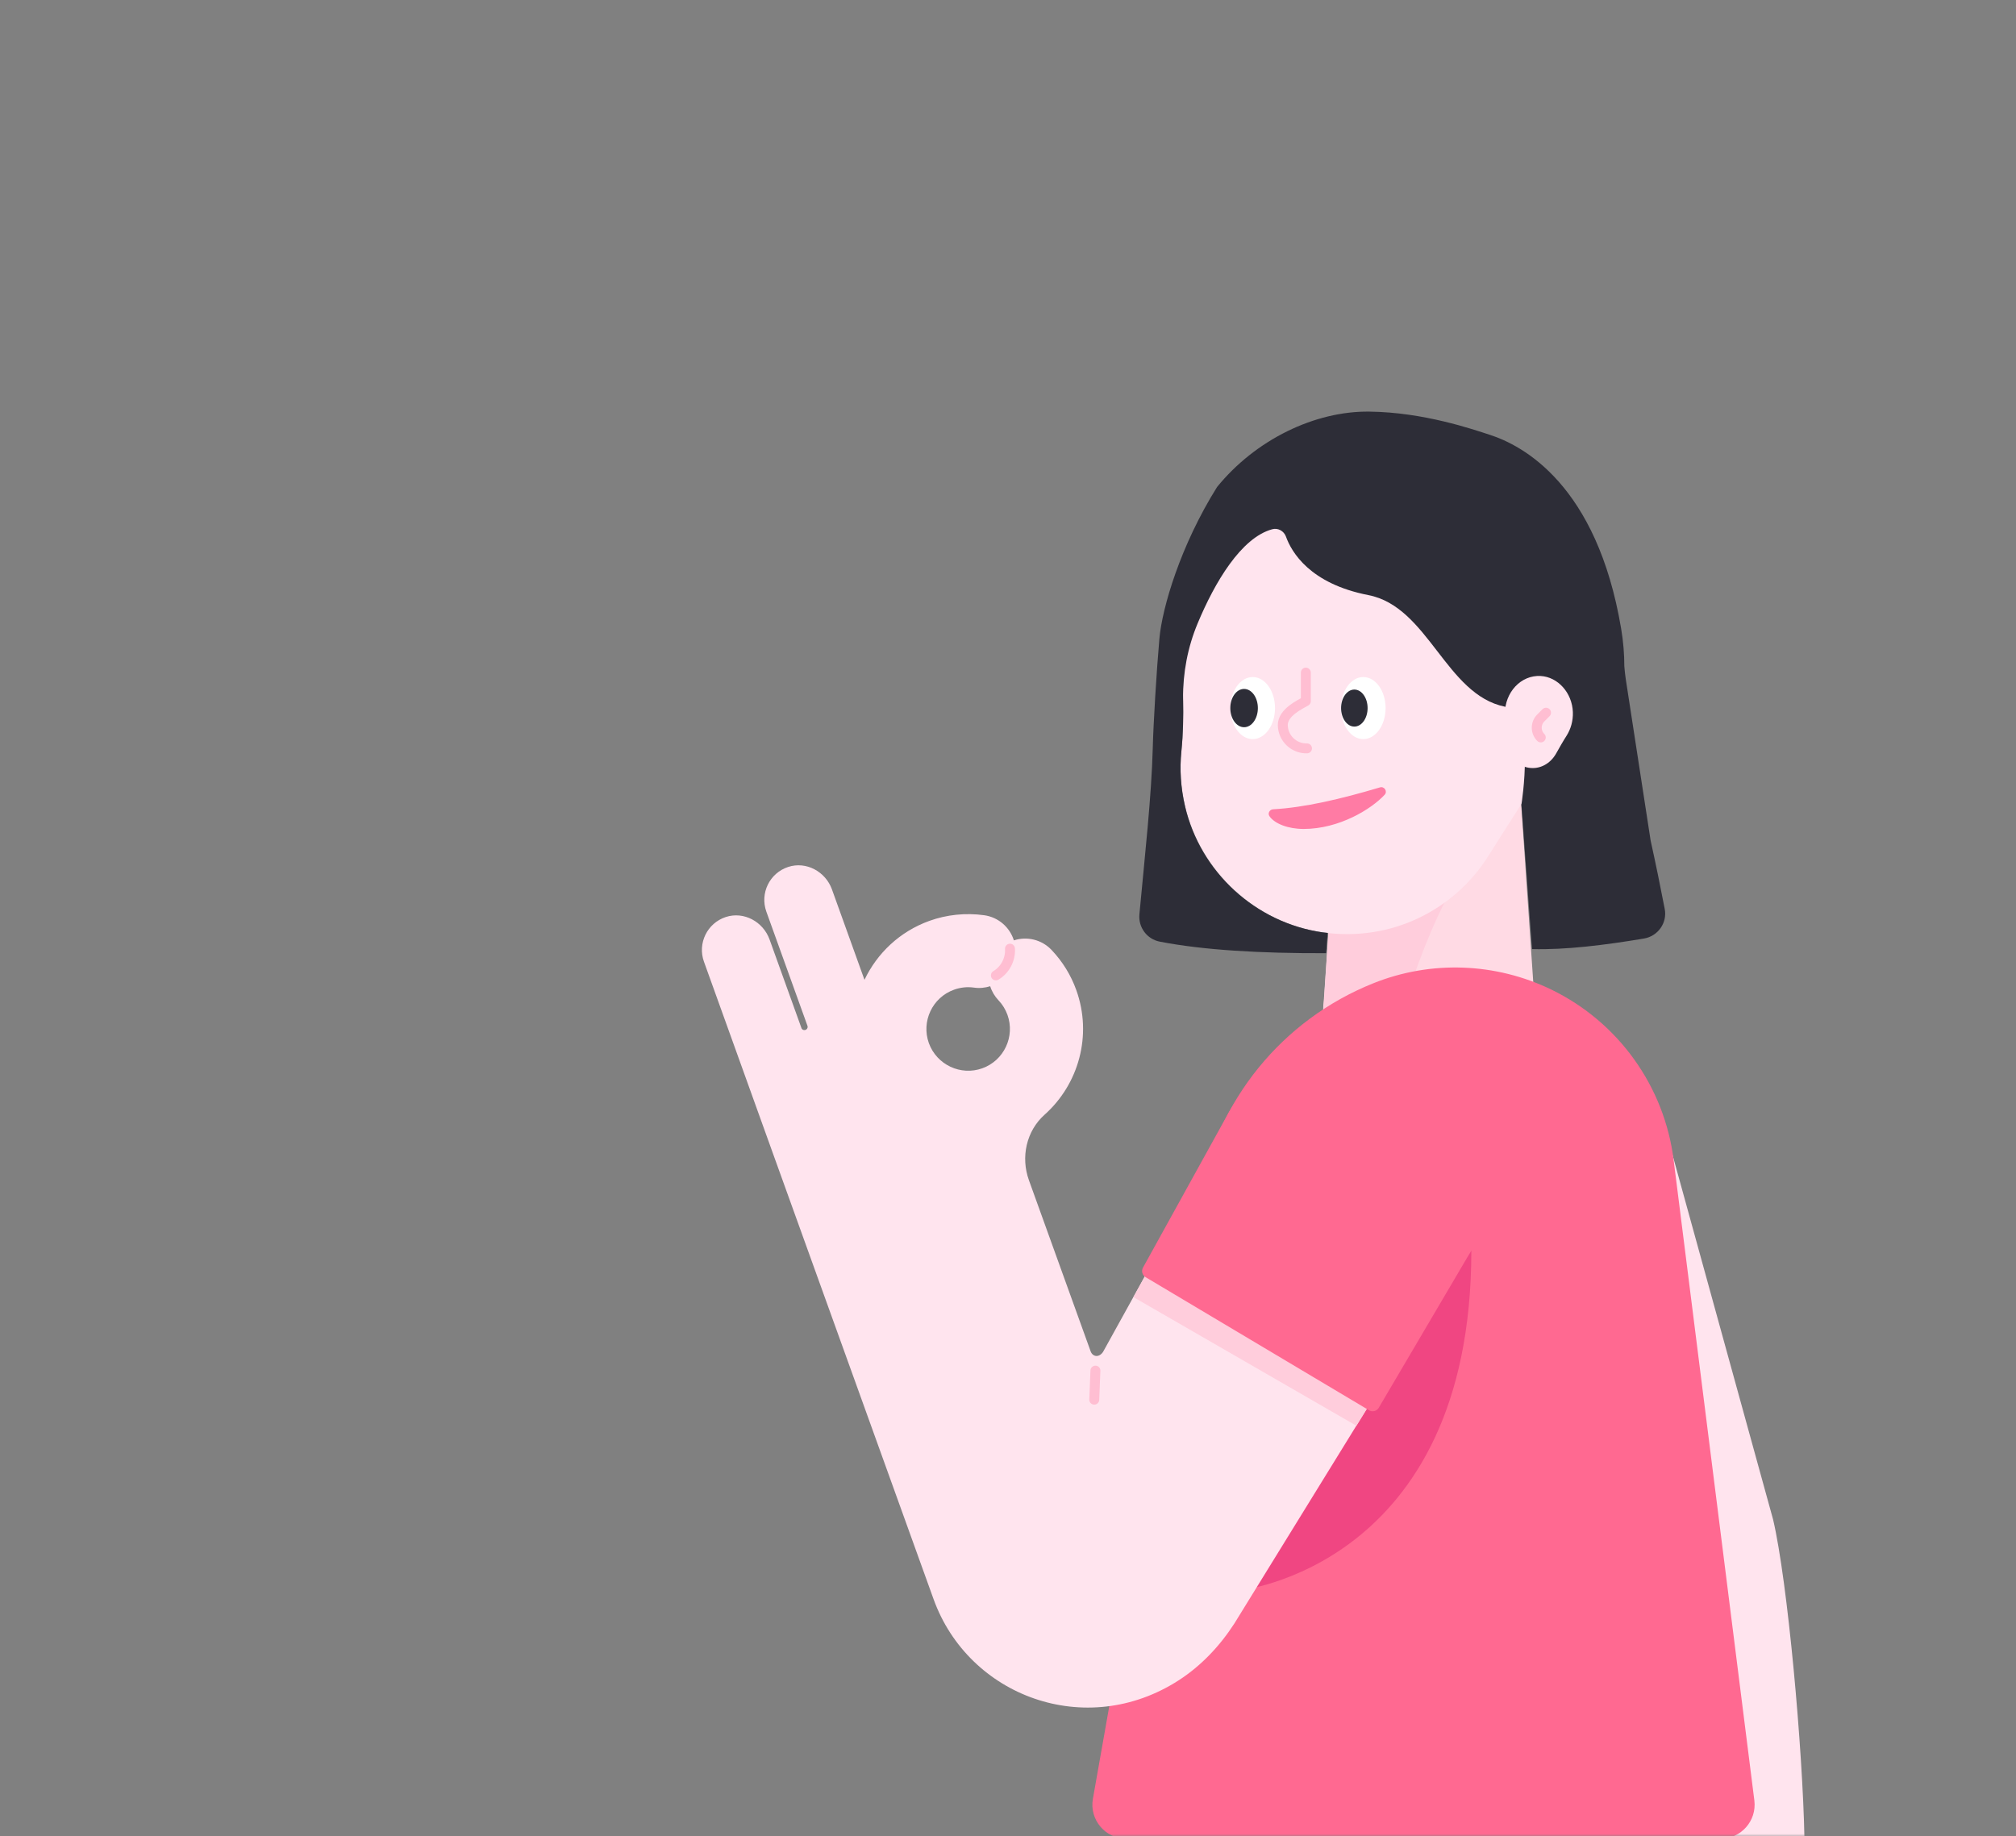 <svg width="382" height="348" viewBox="0 0 382 348" fill="none" xmlns="http://www.w3.org/2000/svg">
<rect x="0" y="0" width="382" height="348" fill="#808080" stroke="none"/>
<mask id="mask0" mask-type="alpha" maskUnits="userSpaceOnUse" x="0" y="0" width="382" height="348">
<path d="M382 324C382 337.255 371.255 348 358 348L24 348C10.745 348 2.95782e-05 337.255 2.84194e-05 324L2.19259e-06 24C1.03382e-06 10.745 10.745 1.93855e-06 24 7.79773e-07L358 -2.84194e-05C371.255 -2.95782e-05 382 10.745 382 24L382 324Z" fill="#F04682"/>
</mask>
<g mask="url(#mask0)">
<path d="M316.853 218.611C314.7 210.836 306.526 206.37 298.831 208.802L270.124 217.813L288.126 282.605C292.97 300.069 296.698 326.882 297.555 348.453H341.913C341.594 331.567 338.743 299.75 335.972 287.947L316.853 218.611Z" fill="#FFE4EE"/>
<path d="M287.727 144.868H253.896L250.846 189.485C249.45 201.426 258.78 203.22 270.801 203.22C282.823 203.22 292.153 201.406 290.757 189.485L287.727 144.868Z" fill="#FFDAE4"/>
<path d="M250.746 191.957C250.846 199.273 255.889 201.965 263.126 202.842C265.12 190.163 273.632 167.017 279.972 161.993L252.6 162.99L250.885 189.505C250.885 189.525 250.885 189.545 250.885 189.584L250.866 189.903V189.923C250.846 190.202 250.826 190.462 250.806 190.721C250.766 191.06 250.746 191.478 250.746 191.957Z" fill="#FFCDDC"/>
<path d="M223.693 121.144C223.693 99.035 242.133 81.252 264.481 82.329C284.298 83.286 300.525 99.613 301.383 119.429C301.781 128.54 299.03 136.973 294.126 143.751C289.8 149.772 285.912 156.091 281.925 162.351C275.566 172.359 263.724 178.559 250.606 176.685C237.947 174.871 227.46 165.222 224.55 152.762C223.713 149.174 223.513 145.685 223.852 142.336C224.49 136.036 224.131 129.696 223.772 123.377C223.712 122.639 223.693 121.901 223.693 121.144Z" fill="#FFE4EE"/>
<path d="M251.563 176.785C251.244 176.745 250.925 176.725 250.606 176.685C237.927 174.871 227.46 165.302 224.55 152.842C223.713 149.253 223.513 145.765 223.852 142.415C224.191 139.086 224.251 135.737 224.171 132.408C224.131 127.503 225.048 122.639 226.942 118.114C230.172 110.359 235.176 101.886 241.077 100.291C242.153 99.992 243.289 100.63 243.668 101.686C244.725 104.637 248.214 110.618 259.278 112.771C270.682 114.984 273.931 131.65 285.175 133.923C291.076 135.278 288.285 152.463 288.285 152.463L290.298 179.855C296.698 180.015 303.935 179.117 311.47 177.861C314.142 177.423 315.956 174.891 315.437 172.239C314.62 167.993 313.743 163.687 312.766 159.281L308.061 128.719C307.942 127.902 307.842 127.065 307.782 126.247C307.782 124.015 307.603 121.642 307.184 119.15C302.599 91.818 288.524 84.402 282.264 82.388C279.114 81.372 269.804 78.122 259.478 78.003C249.171 77.863 237.907 83.305 230.61 92.297C223.693 103.341 220.204 115.163 219.685 121.044C219.147 127.125 218.549 137.053 218.43 141.778C218.19 150.848 216.974 161.713 215.898 173.276C215.678 175.728 217.313 177.961 219.745 178.44C228.039 180.054 238.824 180.672 251.284 180.633L251.563 176.785Z" fill="#2D2D37"/>
<path d="M285.155 135.238C285.155 131.172 288.205 127.902 291.913 128.101C295.203 128.281 297.894 131.291 298.034 134.939C298.094 136.614 297.635 138.169 296.838 139.425C296.12 140.541 295.482 141.698 294.824 142.854C293.768 144.688 291.814 145.844 289.641 145.486C287.548 145.147 285.813 143.372 285.315 141.08C285.175 140.422 285.135 139.784 285.195 139.166C285.295 138.01 285.235 136.833 285.175 135.677C285.155 135.498 285.155 135.358 285.155 135.238Z" fill="#FFE4EE"/>
<path d="M237.368 140.063C239.702 140.063 241.594 137.43 241.594 134.182C241.594 130.934 239.702 128.301 237.368 128.301C235.034 128.301 233.141 130.934 233.141 134.182C233.141 137.43 235.034 140.063 237.368 140.063Z" fill="white"/>
<path d="M258.321 140.063C260.655 140.063 262.547 137.43 262.547 134.182C262.547 130.934 260.655 128.301 258.321 128.301C255.987 128.301 254.095 130.934 254.095 134.182C254.095 137.43 255.987 140.063 258.321 140.063Z" fill="white"/>
<path d="M235.734 137.81C237.177 137.81 238.346 136.186 238.346 134.182C238.346 132.178 237.177 130.554 235.734 130.554C234.292 130.554 233.123 132.178 233.123 134.182C233.123 136.186 234.292 137.81 235.734 137.81Z" fill="#2D2D37"/>
<path d="M256.627 137.69C258.014 137.69 259.139 136.119 259.139 134.182C259.139 132.244 258.014 130.673 256.627 130.673C255.239 130.673 254.115 132.244 254.115 134.182C254.115 136.119 255.239 137.69 256.627 137.69Z" fill="#2D2D37"/>
<path d="M294.006 187.551C283.42 182.407 271.14 181.949 260.215 186.335C242.97 193.233 230.51 208.563 227.261 226.864L207.086 340.878C206.388 344.805 209.418 348.434 213.405 348.434H326.043C329.911 348.434 332.901 345.044 332.423 341.197L317.132 219.867C315.397 205.892 306.685 193.731 294.006 187.551Z" fill="#FF6991"/>
<path d="M273.374 239.762L234.499 301.444C234.499 301.444 278.796 297.198 278.796 236.991L273.374 239.762Z" fill="#F04682"/>
<path d="M261.471 149.214C254.055 151.427 247.117 153.042 241.236 153.361C240.558 153.401 240.159 154.158 240.558 154.697C241.535 156.092 244.067 157.089 247.018 157.089C253.796 157.089 259.876 153.301 262.368 150.61C262.966 149.972 262.308 148.955 261.471 149.214Z" fill="#FF7BA4"/>
<path d="M292.95 135.059L291.953 136.055C290.936 137.072 290.936 138.727 291.953 139.744" stroke="#FFBED2" stroke-width="1.884" stroke-miterlimit="10" stroke-linecap="round" stroke-linejoin="round"/>
<path d="M247.655 141.818C245.183 141.878 243.129 139.924 243.07 137.452C243.01 134.98 246.479 133.445 247.436 132.867V127.464" stroke="#FFBED2" stroke-width="1.884" stroke-miterlimit="10" stroke-linecap="round" stroke-linejoin="round"/>
<path d="M265.957 198.496C253.457 194.688 239.98 200.151 233.66 211.594L209.02 256.17C208.262 257.327 207.026 257.147 206.647 256.051L194.965 223.655C193.39 219.289 194.467 214.325 197.935 211.235C204.375 205.493 207.026 196.203 203.936 187.611C202.919 184.78 201.344 182.228 199.271 180.035C197.377 178.022 194.566 177.404 192.114 178.201C191.337 175.729 189.203 173.815 186.472 173.436C182.983 172.958 179.395 173.317 176.086 174.513C170.464 176.546 166.197 180.653 163.805 185.677L157.645 168.552C156.429 165.163 152.761 163.17 149.352 164.286C145.823 165.442 143.969 169.27 145.205 172.739L153 194.389C153.119 194.708 152.94 195.067 152.621 195.167C152.302 195.286 151.943 195.107 151.844 194.788V194.768L145.823 178.042C144.607 174.653 140.939 172.659 137.53 173.775C134.001 174.932 132.147 178.759 133.383 182.228L139.503 199.233L146.142 217.694L176.903 303.06C183.542 321.46 205.75 329.754 223.334 318.43C227.6 315.679 231.148 311.911 233.9 307.645L277.101 237.59C286.012 223.874 280.749 205.454 265.957 198.496ZM176.006 197.679C174.531 193.572 176.664 189.026 180.77 187.551C181.987 187.113 183.262 186.973 184.538 187.152C185.615 187.312 186.672 187.192 187.628 186.893C187.927 187.87 188.466 188.787 189.203 189.565C189.961 190.362 190.519 191.279 190.898 192.316C192.373 196.423 190.24 200.968 186.133 202.443C182.046 203.918 177.501 201.785 176.006 197.679Z" fill="#FFE4EE"/>
<path d="M191.376 179.775C191.496 181.809 190.459 183.802 188.705 184.839" stroke="#FFBED2" stroke-width="1.884" stroke-miterlimit="10" stroke-linecap="round" stroke-linejoin="round"/>
<path d="M207.565 259.738L207.345 265.241" stroke="#FFBED2" stroke-width="1.884" stroke-miterlimit="10" stroke-linecap="round" stroke-linejoin="round"/>
<path d="M214.761 245.803L257.025 270.184L267.472 253.239L224.39 228.379L214.761 245.803Z" fill="#FFCDDC"/>
<path d="M281.507 215.201C279.274 207.386 273.792 200.927 266.435 197.478L266.296 197.418C253.357 193.491 239.223 199.212 232.704 211.034L216.576 240.22C216.237 240.858 216.436 241.636 217.054 242.015L259.418 267.254C260.056 267.632 260.873 267.413 261.252 266.775L278.078 238.187C282.464 231.389 283.72 223.016 281.507 215.201Z" fill="#FF6991"/>
</g>
</svg>
